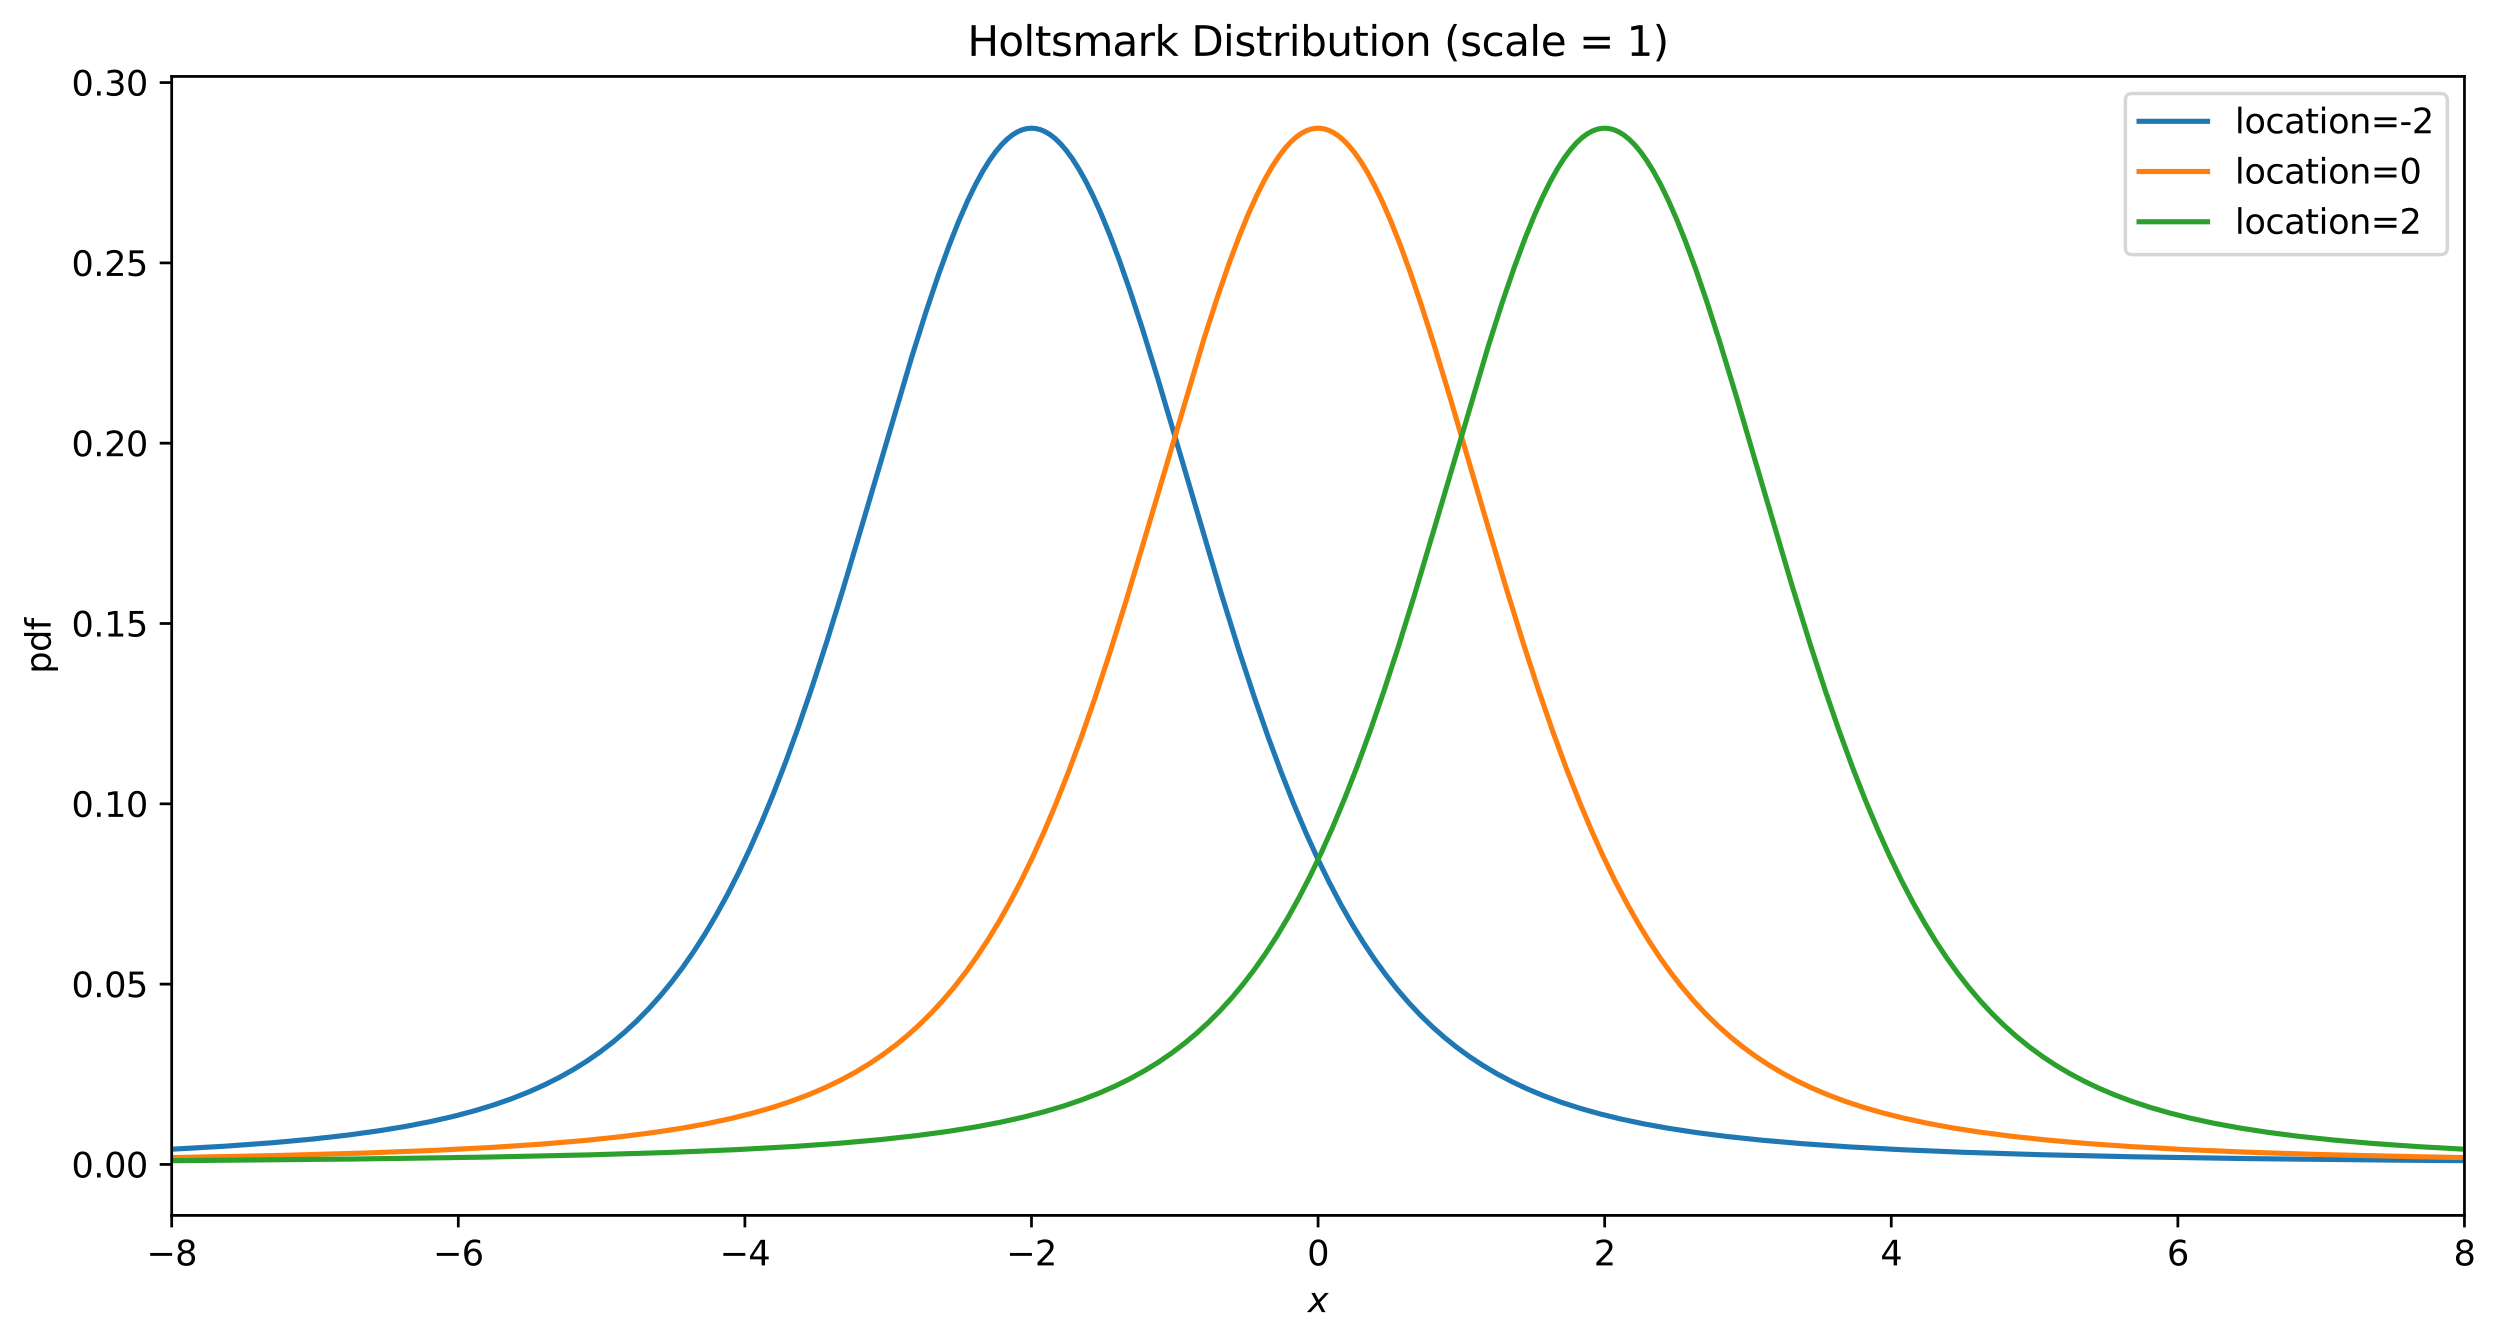 <svg xmlns="http://www.w3.org/2000/svg" xmlns:xlink="http://www.w3.org/1999/xlink" width="973.5" height="523.352" version="1.1" viewBox="0 0 730.125 392.514"><defs><style type="text/css">*{stroke-linejoin:round;stroke-linecap:butt}</style></defs><g id="figure_1"><g id="patch_1"><path d="M 0 392.514 L 730.125 392.514 L 730.125 0 L 0 0 z" style="fill:#fff"/></g><g id="axes_1"><g id="patch_2"><path d="M 50.144 354.958 L 719.744 354.958 L 719.744 22.318 L 50.144 22.318 z" style="fill:#fff"/></g><g id="matplotlib.axis_1"><g id="xtick_1"><g id="line2d_1"><defs><path id="mc4ac309384" d="M 0 0 L 0 3.5" style="stroke:#000;stroke-width:.8"/></defs><g><use x="50.144" y="354.958" xlink:href="#mc4ac309384" style="stroke:#000;stroke-width:.8"/></g></g><g id="text_1"><g transform="translate(42.773 369.557) scale(0.1 -0.1)"><defs><path id="DejaVuSans-2212" d="M 678 2272 L 4684 2272 L 4684 1741 L 678 1741 L 678 2272 z" transform="scale(0.016)"/><path id="DejaVuSans-38" d="M 2034 2216 Q 1584 2216 1326 1975 Q 1069 1734 1069 1313 Q 1069 891 1326 650 Q 1584 409 2034 409 Q 2484 409 2743 651 Q 3003 894 3003 1313 Q 3003 1734 2745 1975 Q 2488 2216 2034 2216 z M 1403 2484 Q 997 2584 770 2862 Q 544 3141 544 3541 Q 544 4100 942 4425 Q 1341 4750 2034 4750 Q 2731 4750 3128 4425 Q 3525 4100 3525 3541 Q 3525 3141 3298 2862 Q 3072 2584 2669 2484 Q 3125 2378 3379 2068 Q 3634 1759 3634 1313 Q 3634 634 3220 271 Q 2806 -91 2034 -91 Q 1263 -91 848 271 Q 434 634 434 1313 Q 434 1759 690 2068 Q 947 2378 1403 2484 z M 1172 3481 Q 1172 3119 1398 2916 Q 1625 2713 2034 2713 Q 2441 2713 2670 2916 Q 2900 3119 2900 3481 Q 2900 3844 2670 4047 Q 2441 4250 2034 4250 Q 1625 4250 1398 4047 Q 1172 3844 1172 3481 z" transform="scale(0.016)"/></defs><use xlink:href="#DejaVuSans-2212"/><use x="83.789" xlink:href="#DejaVuSans-38"/></g></g></g><g id="xtick_2"><g id="line2d_2"><g><use x="133.844" y="354.958" xlink:href="#mc4ac309384" style="stroke:#000;stroke-width:.8"/></g></g><g id="text_2"><g transform="translate(126.473 369.557) scale(0.1 -0.1)"><defs><path id="DejaVuSans-36" d="M 2113 2584 Q 1688 2584 1439 2293 Q 1191 2003 1191 1497 Q 1191 994 1439 701 Q 1688 409 2113 409 Q 2538 409 2786 701 Q 3034 994 3034 1497 Q 3034 2003 2786 2293 Q 2538 2584 2113 2584 z M 3366 4563 L 3366 3988 Q 3128 4100 2886 4159 Q 2644 4219 2406 4219 Q 1781 4219 1451 3797 Q 1122 3375 1075 2522 Q 1259 2794 1537 2939 Q 1816 3084 2150 3084 Q 2853 3084 3261 2657 Q 3669 2231 3669 1497 Q 3669 778 3244 343 Q 2819 -91 2113 -91 Q 1303 -91 875 529 Q 447 1150 447 2328 Q 447 3434 972 4092 Q 1497 4750 2381 4750 Q 2619 4750 2861 4703 Q 3103 4656 3366 4563 z" transform="scale(0.016)"/></defs><use xlink:href="#DejaVuSans-2212"/><use x="83.789" xlink:href="#DejaVuSans-36"/></g></g></g><g id="xtick_3"><g id="line2d_3"><g><use x="217.544" y="354.958" xlink:href="#mc4ac309384" style="stroke:#000;stroke-width:.8"/></g></g><g id="text_3"><g transform="translate(210.173 369.557) scale(0.1 -0.1)"><defs><path id="DejaVuSans-34" d="M 2419 4116 L 825 1625 L 2419 1625 L 2419 4116 z M 2253 4666 L 3047 4666 L 3047 1625 L 3713 1625 L 3713 1100 L 3047 1100 L 3047 0 L 2419 0 L 2419 1100 L 313 1100 L 313 1709 L 2253 4666 z" transform="scale(0.016)"/></defs><use xlink:href="#DejaVuSans-2212"/><use x="83.789" xlink:href="#DejaVuSans-34"/></g></g></g><g id="xtick_4"><g id="line2d_4"><g><use x="301.244" y="354.958" xlink:href="#mc4ac309384" style="stroke:#000;stroke-width:.8"/></g></g><g id="text_4"><g transform="translate(293.873 369.557) scale(0.1 -0.1)"><defs><path id="DejaVuSans-32" d="M 1228 531 L 3431 531 L 3431 0 L 469 0 L 469 531 Q 828 903 1448 1529 Q 2069 2156 2228 2338 Q 2531 2678 2651 2914 Q 2772 3150 2772 3378 Q 2772 3750 2511 3984 Q 2250 4219 1831 4219 Q 1534 4219 1204 4116 Q 875 4013 500 3803 L 500 4441 Q 881 4594 1212 4672 Q 1544 4750 1819 4750 Q 2544 4750 2975 4387 Q 3406 4025 3406 3419 Q 3406 3131 3298 2873 Q 3191 2616 2906 2266 Q 2828 2175 2409 1742 Q 1991 1309 1228 531 z" transform="scale(0.016)"/></defs><use xlink:href="#DejaVuSans-2212"/><use x="83.789" xlink:href="#DejaVuSans-32"/></g></g></g><g id="xtick_5"><g id="line2d_5"><g><use x="384.944" y="354.958" xlink:href="#mc4ac309384" style="stroke:#000;stroke-width:.8"/></g></g><g id="text_5"><g transform="translate(381.762 369.557) scale(0.1 -0.1)"><defs><path id="DejaVuSans-30" d="M 2034 4250 Q 1547 4250 1301 3770 Q 1056 3291 1056 2328 Q 1056 1369 1301 889 Q 1547 409 2034 409 Q 2525 409 2770 889 Q 3016 1369 3016 2328 Q 3016 3291 2770 3770 Q 2525 4250 2034 4250 z M 2034 4750 Q 2819 4750 3233 4129 Q 3647 3509 3647 2328 Q 3647 1150 3233 529 Q 2819 -91 2034 -91 Q 1250 -91 836 529 Q 422 1150 422 2328 Q 422 3509 836 4129 Q 1250 4750 2034 4750 z" transform="scale(0.016)"/></defs><use xlink:href="#DejaVuSans-30"/></g></g></g><g id="xtick_6"><g id="line2d_6"><g><use x="468.644" y="354.958" xlink:href="#mc4ac309384" style="stroke:#000;stroke-width:.8"/></g></g><g id="text_6"><g transform="translate(465.462 369.557) scale(0.1 -0.1)"><use xlink:href="#DejaVuSans-32"/></g></g></g><g id="xtick_7"><g id="line2d_7"><g><use x="552.344" y="354.958" xlink:href="#mc4ac309384" style="stroke:#000;stroke-width:.8"/></g></g><g id="text_7"><g transform="translate(549.163 369.557) scale(0.1 -0.1)"><use xlink:href="#DejaVuSans-34"/></g></g></g><g id="xtick_8"><g id="line2d_8"><g><use x="636.044" y="354.958" xlink:href="#mc4ac309384" style="stroke:#000;stroke-width:.8"/></g></g><g id="text_8"><g transform="translate(632.862 369.557) scale(0.1 -0.1)"><use xlink:href="#DejaVuSans-36"/></g></g></g><g id="xtick_9"><g id="line2d_9"><g><use x="719.744" y="354.958" xlink:href="#mc4ac309384" style="stroke:#000;stroke-width:.8"/></g></g><g id="text_9"><g transform="translate(716.562 369.557) scale(0.1 -0.1)"><use xlink:href="#DejaVuSans-38"/></g></g></g><g id="text_10"><g transform="translate(381.944 383.235) scale(0.1 -0.1)"><defs><path id="DejaVuSans-Oblique-78" d="M 3841 3500 L 2234 1784 L 3219 0 L 2559 0 L 1819 1388 L 531 0 L -166 0 L 1556 1844 L 641 3500 L 1300 3500 L 1972 2234 L 3144 3500 L 3841 3500 z" transform="scale(0.016)"/></defs><use transform="translate(0 0.312)" xlink:href="#DejaVuSans-Oblique-78"/></g></g></g><g id="matplotlib.axis_2"><g id="ytick_1"><g id="line2d_10"><defs><path id="m01c4de5139" d="M 0 0 L -3.5 0" style="stroke:#000;stroke-width:.8"/></defs><g><use x="50.144" y="340.077" xlink:href="#m01c4de5139" style="stroke:#000;stroke-width:.8"/></g></g><g id="text_11"><g transform="translate(20.878 343.876) scale(0.1 -0.1)"><defs><path id="DejaVuSans-2e" d="M 684 794 L 1344 794 L 1344 0 L 684 0 L 684 794 z" transform="scale(0.016)"/></defs><use xlink:href="#DejaVuSans-30"/><use x="63.623" xlink:href="#DejaVuSans-2e"/><use x="95.41" xlink:href="#DejaVuSans-30"/><use x="159.033" xlink:href="#DejaVuSans-30"/></g></g></g><g id="ytick_2"><g id="line2d_11"><g><use x="50.144" y="287.417" xlink:href="#m01c4de5139" style="stroke:#000;stroke-width:.8"/></g></g><g id="text_12"><g transform="translate(20.878 291.217) scale(0.1 -0.1)"><defs><path id="DejaVuSans-35" d="M 691 4666 L 3169 4666 L 3169 4134 L 1269 4134 L 1269 2991 Q 1406 3038 1543 3061 Q 1681 3084 1819 3084 Q 2600 3084 3056 2656 Q 3513 2228 3513 1497 Q 3513 744 3044 326 Q 2575 -91 1722 -91 Q 1428 -91 1123 -41 Q 819 9 494 109 L 494 744 Q 775 591 1075 516 Q 1375 441 1709 441 Q 2250 441 2565 725 Q 2881 1009 2881 1497 Q 2881 1984 2565 2268 Q 2250 2553 1709 2553 Q 1456 2553 1204 2497 Q 953 2441 691 2322 L 691 4666 z" transform="scale(0.016)"/></defs><use xlink:href="#DejaVuSans-30"/><use x="63.623" xlink:href="#DejaVuSans-2e"/><use x="95.41" xlink:href="#DejaVuSans-30"/><use x="159.033" xlink:href="#DejaVuSans-35"/></g></g></g><g id="ytick_3"><g id="line2d_12"><g><use x="50.144" y="234.757" xlink:href="#m01c4de5139" style="stroke:#000;stroke-width:.8"/></g></g><g id="text_13"><g transform="translate(20.878 238.557) scale(0.1 -0.1)"><defs><path id="DejaVuSans-31" d="M 794 531 L 1825 531 L 1825 4091 L 703 3866 L 703 4441 L 1819 4666 L 2450 4666 L 2450 531 L 3481 531 L 3481 0 L 794 0 L 794 531 z" transform="scale(0.016)"/></defs><use xlink:href="#DejaVuSans-30"/><use x="63.623" xlink:href="#DejaVuSans-2e"/><use x="95.41" xlink:href="#DejaVuSans-31"/><use x="159.033" xlink:href="#DejaVuSans-30"/></g></g></g><g id="ytick_4"><g id="line2d_13"><g><use x="50.144" y="182.098" xlink:href="#m01c4de5139" style="stroke:#000;stroke-width:.8"/></g></g><g id="text_14"><g transform="translate(20.878 185.897) scale(0.1 -0.1)"><use xlink:href="#DejaVuSans-30"/><use x="63.623" xlink:href="#DejaVuSans-2e"/><use x="95.41" xlink:href="#DejaVuSans-31"/><use x="159.033" xlink:href="#DejaVuSans-35"/></g></g></g><g id="ytick_5"><g id="line2d_14"><g><use x="50.144" y="129.438" xlink:href="#m01c4de5139" style="stroke:#000;stroke-width:.8"/></g></g><g id="text_15"><g transform="translate(20.878 133.237) scale(0.1 -0.1)"><use xlink:href="#DejaVuSans-30"/><use x="63.623" xlink:href="#DejaVuSans-2e"/><use x="95.41" xlink:href="#DejaVuSans-32"/><use x="159.033" xlink:href="#DejaVuSans-30"/></g></g></g><g id="ytick_6"><g id="line2d_15"><g><use x="50.144" y="76.778" xlink:href="#m01c4de5139" style="stroke:#000;stroke-width:.8"/></g></g><g id="text_16"><g transform="translate(20.878 80.577) scale(0.1 -0.1)"><use xlink:href="#DejaVuSans-30"/><use x="63.623" xlink:href="#DejaVuSans-2e"/><use x="95.41" xlink:href="#DejaVuSans-32"/><use x="159.033" xlink:href="#DejaVuSans-35"/></g></g></g><g id="ytick_7"><g id="line2d_16"><g><use x="50.144" y="24.118" xlink:href="#m01c4de5139" style="stroke:#000;stroke-width:.8"/></g></g><g id="text_17"><g transform="translate(20.878 27.917) scale(0.1 -0.1)"><defs><path id="DejaVuSans-33" d="M 2597 2516 Q 3050 2419 3304 2112 Q 3559 1806 3559 1356 Q 3559 666 3084 287 Q 2609 -91 1734 -91 Q 1441 -91 1130 -33 Q 819 25 488 141 L 488 750 Q 750 597 1062 519 Q 1375 441 1716 441 Q 2309 441 2620 675 Q 2931 909 2931 1356 Q 2931 1769 2642 2001 Q 2353 2234 1838 2234 L 1294 2234 L 1294 2753 L 1863 2753 Q 2328 2753 2575 2939 Q 2822 3125 2822 3475 Q 2822 3834 2567 4026 Q 2313 4219 1838 4219 Q 1578 4219 1281 4162 Q 984 4106 628 3988 L 628 4550 Q 988 4650 1302 4700 Q 1616 4750 1894 4750 Q 2613 4750 3031 4423 Q 3450 4097 3450 3541 Q 3450 3153 3228 2886 Q 3006 2619 2597 2516 z" transform="scale(0.016)"/></defs><use xlink:href="#DejaVuSans-30"/><use x="63.623" xlink:href="#DejaVuSans-2e"/><use x="95.41" xlink:href="#DejaVuSans-33"/><use x="159.033" xlink:href="#DejaVuSans-30"/></g></g></g><g id="text_18"><g transform="translate(14.798 196.747) rotate(-90) scale(0.1 -0.1)"><defs><path id="DejaVuSans-70" d="M 1159 525 L 1159 -1331 L 581 -1331 L 581 3500 L 1159 3500 L 1159 2969 Q 1341 3281 1617 3432 Q 1894 3584 2278 3584 Q 2916 3584 3314 3078 Q 3713 2572 3713 1747 Q 3713 922 3314 415 Q 2916 -91 2278 -91 Q 1894 -91 1617 61 Q 1341 213 1159 525 z M 3116 1747 Q 3116 2381 2855 2742 Q 2594 3103 2138 3103 Q 1681 3103 1420 2742 Q 1159 2381 1159 1747 Q 1159 1113 1420 752 Q 1681 391 2138 391 Q 2594 391 2855 752 Q 3116 1113 3116 1747 z" transform="scale(0.016)"/><path id="DejaVuSans-64" d="M 2906 2969 L 2906 4863 L 3481 4863 L 3481 0 L 2906 0 L 2906 525 Q 2725 213 2448 61 Q 2172 -91 1784 -91 Q 1150 -91 751 415 Q 353 922 353 1747 Q 353 2572 751 3078 Q 1150 3584 1784 3584 Q 2172 3584 2448 3432 Q 2725 3281 2906 2969 z M 947 1747 Q 947 1113 1208 752 Q 1469 391 1925 391 Q 2381 391 2643 752 Q 2906 1113 2906 1747 Q 2906 2381 2643 2742 Q 2381 3103 1925 3103 Q 1469 3103 1208 2742 Q 947 2381 947 1747 z" transform="scale(0.016)"/><path id="DejaVuSans-66" d="M 2375 4863 L 2375 4384 L 1825 4384 Q 1516 4384 1395 4259 Q 1275 4134 1275 3809 L 1275 3500 L 2222 3500 L 2222 3053 L 1275 3053 L 1275 0 L 697 0 L 697 3053 L 147 3053 L 147 3500 L 697 3500 L 697 3744 Q 697 4328 969 4595 Q 1241 4863 1831 4863 L 2375 4863 z" transform="scale(0.016)"/></defs><use xlink:href="#DejaVuSans-70"/><use x="63.477" xlink:href="#DejaVuSans-64"/><use x="126.953" xlink:href="#DejaVuSans-66"/></g></g></g><g id="line2d_17"><path d="M 49.98 335.637 L 65.838 334.736 L 79.406 333.748 L 91.176 332.671 L 101.475 331.507 L 110.467 330.274 L 118.64 328.93 L 125.997 327.496 L 132.699 325.963 L 138.748 324.357 L 144.306 322.658 L 149.537 320.832 L 154.442 318.887 L 159.019 316.837 L 163.433 314.615 L 167.52 312.314 L 171.443 309.859 L 175.203 307.251 L 178.963 304.368 L 182.56 301.325 L 185.993 298.135 L 189.426 294.639 L 192.859 290.812 L 196.128 286.834 L 199.398 282.505 L 202.667 277.802 L 205.937 272.699 L 209.206 267.176 L 212.476 261.209 L 215.746 254.779 L 219.015 247.872 L 222.448 240.093 L 225.881 231.768 L 229.478 222.462 L 233.238 212.109 L 237.161 200.657 L 241.411 187.568 L 246.316 171.714 L 252.528 150.808 L 266.26 104.306 L 270.51 90.843 L 274.107 80.171 L 277.213 71.628 L 279.992 64.61 L 282.607 58.615 L 284.896 53.903 L 287.021 50.006 L 288.983 46.842 L 290.781 44.322 L 292.579 42.181 L 294.214 40.57 L 295.686 39.401 L 297.157 38.501 L 298.628 37.874 L 299.936 37.547 L 301.244 37.438 L 302.552 37.547 L 303.859 37.874 L 305.167 38.418 L 306.638 39.288 L 308.11 40.427 L 309.745 42.005 L 311.379 43.905 L 313.178 46.356 L 315.139 49.449 L 317.101 52.962 L 319.226 57.216 L 321.515 62.289 L 324.13 68.662 L 326.91 76.038 L 330.016 84.928 L 333.612 95.927 L 337.863 109.671 L 343.748 129.525 L 356.826 173.868 L 361.894 190.136 L 366.307 203.58 L 370.394 215.326 L 374.154 225.488 L 377.751 234.604 L 381.347 243.121 L 384.78 250.693 L 388.213 257.731 L 391.646 264.249 L 394.916 269.992 L 398.185 275.302 L 401.455 280.202 L 404.724 284.715 L 407.994 288.865 L 411.427 292.86 L 414.86 296.51 L 418.293 299.843 L 421.889 303.021 L 425.486 305.909 L 429.246 308.644 L 433.169 311.221 L 437.256 313.633 L 441.507 315.881 L 445.921 317.965 L 450.661 319.955 L 455.729 321.832 L 461.124 323.586 L 466.846 325.211 L 473.058 326.741 L 479.76 328.163 L 487.117 329.496 L 495.29 330.749 L 504.445 331.922 L 514.744 333.01 L 526.351 334.008 L 539.756 334.932 L 555.286 335.773 L 573.596 336.535 L 595.665 337.223 L 622.639 337.833 L 656.478 338.367 L 700.454 338.826 L 719.907 338.975 L 719.907 338.975" clip-path="url(#pf6410d50f1)" style="fill:none;stroke:#1f77b4;stroke-width:1.5;stroke-linecap:square"/></g><g id="line2d_18"><path d="M 49.98 338.072 L 81.695 337.446 L 106.707 336.74 L 127.141 335.947 L 144.143 335.07 L 158.529 334.108 L 170.789 333.072 L 181.579 331.941 L 191.061 330.726 L 199.561 329.414 L 207.081 328.034 L 213.947 326.552 L 220.159 324.992 L 225.881 323.335 L 231.276 321.545 L 236.344 319.629 L 241.084 317.597 L 245.498 315.468 L 249.749 313.171 L 253.836 310.706 L 257.759 308.073 L 261.519 305.277 L 265.115 302.326 L 268.548 299.231 L 271.981 295.84 L 275.414 292.127 L 278.684 288.265 L 281.954 284.061 L 285.223 279.492 L 288.493 274.532 L 291.762 269.158 L 295.032 263.349 L 298.301 257.083 L 301.571 250.345 L 305.004 242.747 L 308.437 234.604 L 312.033 225.488 L 315.793 215.326 L 319.717 204.063 L 323.967 191.157 L 328.708 176.011 L 334.429 156.927 L 351.758 98.515 L 355.681 86.386 L 359.114 76.49 L 362.057 68.662 L 364.673 62.289 L 367.125 56.873 L 369.413 52.348 L 371.539 48.636 L 373.5 45.651 L 375.299 43.301 L 376.933 41.498 L 378.568 40.018 L 380.039 38.968 L 381.511 38.189 L 382.819 37.726 L 384.126 37.481 L 385.434 37.453 L 386.742 37.644 L 388.05 38.053 L 389.358 38.678 L 390.829 39.638 L 392.3 40.866 L 393.935 42.541 L 395.57 44.536 L 397.368 47.089 L 399.33 50.289 L 401.455 54.222 L 403.744 58.971 L 406.196 64.61 L 408.811 71.198 L 411.754 79.24 L 415.023 88.848 L 418.783 100.606 L 423.524 116.212 L 431.208 142.415 L 439.708 171.174 L 444.94 188.084 L 449.354 201.636 L 453.44 213.495 L 457.364 224.198 L 461.124 233.8 L 464.72 242.371 L 468.153 249.995 L 471.586 257.083 L 475.019 263.65 L 478.289 269.437 L 481.558 274.79 L 484.828 279.729 L 488.097 284.28 L 491.367 288.466 L 494.8 292.495 L 498.233 296.177 L 501.666 299.538 L 505.262 302.745 L 508.859 305.658 L 512.619 308.417 L 516.542 311.016 L 520.629 313.45 L 524.88 315.717 L 529.294 317.819 L 534.034 319.825 L 538.939 321.661 L 544.333 323.436 L 550.055 325.08 L 556.267 326.628 L 562.97 328.066 L 570.326 329.414 L 578.5 330.68 L 587.491 331.845 L 597.627 332.931 L 609.234 333.945 L 622.475 334.871 L 637.842 335.718 L 655.988 336.487 L 677.73 337.179 L 704.377 337.795 L 719.907 338.072 L 719.907 338.072" clip-path="url(#pf6410d50f1)" style="fill:none;stroke:#ff7f0e;stroke-width:1.5;stroke-linecap:square"/></g><g id="line2d_19"><path d="M 49.98 338.975 L 103.274 338.491 L 142.181 337.927 L 172.097 337.279 L 195.801 336.553 L 215.255 335.741 L 231.439 334.851 L 245.171 333.88 L 257.105 332.819 L 267.568 331.669 L 276.722 330.444 L 284.896 329.133 L 292.253 327.735 L 298.955 326.242 L 305.167 324.633 L 310.889 322.923 L 316.12 321.134 L 321.024 319.228 L 325.602 317.221 L 330.016 315.046 L 334.266 312.699 L 338.189 310.286 L 342.113 307.606 L 345.873 304.761 L 349.469 301.758 L 352.902 298.609 L 356.335 295.158 L 359.768 291.38 L 363.038 287.452 L 366.307 283.178 L 369.577 278.532 L 372.846 273.491 L 376.116 268.032 L 379.386 262.133 L 382.655 255.774 L 385.925 248.939 L 389.358 241.238 L 392.791 232.991 L 396.387 223.766 L 400.147 213.495 L 404.071 202.123 L 408.321 189.112 L 413.062 173.868 L 418.947 154.151 L 434.641 101.132 L 438.728 88.353 L 442.161 78.316 L 445.267 69.92 L 448.046 63.053 L 450.498 57.562 L 452.787 52.962 L 454.912 49.175 L 456.873 46.118 L 458.672 43.7 L 460.47 41.664 L 462.105 40.151 L 463.576 39.071 L 465.047 38.262 L 466.355 37.772 L 467.663 37.5 L 468.971 37.445 L 470.279 37.609 L 471.586 37.99 L 472.894 38.588 L 474.365 39.518 L 475.837 40.717 L 477.471 42.359 L 479.106 44.322 L 480.904 46.842 L 482.866 50.006 L 484.991 53.903 L 487.28 58.615 L 489.732 64.217 L 492.348 70.77 L 495.29 78.777 L 498.56 88.353 L 502.32 100.082 L 507.061 115.663 L 514.581 141.293 L 523.245 170.634 L 528.476 187.568 L 533.054 201.636 L 537.14 213.495 L 541.064 224.198 L 544.824 233.8 L 548.42 242.371 L 551.853 249.995 L 555.286 257.083 L 558.719 263.65 L 561.989 269.437 L 565.258 274.79 L 568.528 279.729 L 571.797 284.28 L 575.067 288.466 L 578.5 292.495 L 581.933 296.177 L 585.366 299.538 L 588.962 302.745 L 592.559 305.658 L 596.319 308.417 L 600.242 311.016 L 604.329 313.45 L 608.58 315.717 L 612.994 317.819 L 617.734 319.825 L 622.639 321.661 L 628.033 323.436 L 633.755 325.08 L 639.967 326.628 L 646.67 328.066 L 654.026 329.414 L 662.2 330.68 L 671.191 331.845 L 681.327 332.931 L 692.934 333.945 L 706.175 334.871 L 719.907 335.637 L 719.907 335.637" clip-path="url(#pf6410d50f1)" style="fill:none;stroke:#2ca02c;stroke-width:1.5;stroke-linecap:square"/></g><g id="patch_3"><path d="M 50.144 354.958 L 50.144 22.318" style="fill:none;stroke:#000;stroke-width:.8;stroke-linejoin:miter;stroke-linecap:square"/></g><g id="patch_4"><path d="M 719.744 354.958 L 719.744 22.318" style="fill:none;stroke:#000;stroke-width:.8;stroke-linejoin:miter;stroke-linecap:square"/></g><g id="patch_5"><path d="M 50.144 354.958 L 719.744 354.958" style="fill:none;stroke:#000;stroke-width:.8;stroke-linejoin:miter;stroke-linecap:square"/></g><g id="patch_6"><path d="M 50.144 22.318 L 719.744 22.318" style="fill:none;stroke:#000;stroke-width:.8;stroke-linejoin:miter;stroke-linecap:square"/></g><g id="text_19"><g transform="translate(282.536 16.318) scale(0.12 -0.12)"><defs><path id="DejaVuSans-48" d="M 628 4666 L 1259 4666 L 1259 2753 L 3553 2753 L 3553 4666 L 4184 4666 L 4184 0 L 3553 0 L 3553 2222 L 1259 2222 L 1259 0 L 628 0 L 628 4666 z" transform="scale(0.016)"/><path id="DejaVuSans-6f" d="M 1959 3097 Q 1497 3097 1228 2736 Q 959 2375 959 1747 Q 959 1119 1226 758 Q 1494 397 1959 397 Q 2419 397 2687 759 Q 2956 1122 2956 1747 Q 2956 2369 2687 2733 Q 2419 3097 1959 3097 z M 1959 3584 Q 2709 3584 3137 3096 Q 3566 2609 3566 1747 Q 3566 888 3137 398 Q 2709 -91 1959 -91 Q 1206 -91 779 398 Q 353 888 353 1747 Q 353 2609 779 3096 Q 1206 3584 1959 3584 z" transform="scale(0.016)"/><path id="DejaVuSans-6c" d="M 603 4863 L 1178 4863 L 1178 0 L 603 0 L 603 4863 z" transform="scale(0.016)"/><path id="DejaVuSans-74" d="M 1172 4494 L 1172 3500 L 2356 3500 L 2356 3053 L 1172 3053 L 1172 1153 Q 1172 725 1289 603 Q 1406 481 1766 481 L 2356 481 L 2356 0 L 1766 0 Q 1100 0 847 248 Q 594 497 594 1153 L 594 3053 L 172 3053 L 172 3500 L 594 3500 L 594 4494 L 1172 4494 z" transform="scale(0.016)"/><path id="DejaVuSans-73" d="M 2834 3397 L 2834 2853 Q 2591 2978 2328 3040 Q 2066 3103 1784 3103 Q 1356 3103 1142 2972 Q 928 2841 928 2578 Q 928 2378 1081 2264 Q 1234 2150 1697 2047 L 1894 2003 Q 2506 1872 2764 1633 Q 3022 1394 3022 966 Q 3022 478 2636 193 Q 2250 -91 1575 -91 Q 1294 -91 989 -36 Q 684 19 347 128 L 347 722 Q 666 556 975 473 Q 1284 391 1588 391 Q 1994 391 2212 530 Q 2431 669 2431 922 Q 2431 1156 2273 1281 Q 2116 1406 1581 1522 L 1381 1569 Q 847 1681 609 1914 Q 372 2147 372 2553 Q 372 3047 722 3315 Q 1072 3584 1716 3584 Q 2034 3584 2315 3537 Q 2597 3491 2834 3397 z" transform="scale(0.016)"/><path id="DejaVuSans-6d" d="M 3328 2828 Q 3544 3216 3844 3400 Q 4144 3584 4550 3584 Q 5097 3584 5394 3201 Q 5691 2819 5691 2113 L 5691 0 L 5113 0 L 5113 2094 Q 5113 2597 4934 2840 Q 4756 3084 4391 3084 Q 3944 3084 3684 2787 Q 3425 2491 3425 1978 L 3425 0 L 2847 0 L 2847 2094 Q 2847 2600 2669 2842 Q 2491 3084 2119 3084 Q 1678 3084 1418 2786 Q 1159 2488 1159 1978 L 1159 0 L 581 0 L 581 3500 L 1159 3500 L 1159 2956 Q 1356 3278 1631 3431 Q 1906 3584 2284 3584 Q 2666 3584 2933 3390 Q 3200 3197 3328 2828 z" transform="scale(0.016)"/><path id="DejaVuSans-61" d="M 2194 1759 Q 1497 1759 1228 1600 Q 959 1441 959 1056 Q 959 750 1161 570 Q 1363 391 1709 391 Q 2188 391 2477 730 Q 2766 1069 2766 1631 L 2766 1759 L 2194 1759 z M 3341 1997 L 3341 0 L 2766 0 L 2766 531 Q 2569 213 2275 61 Q 1981 -91 1556 -91 Q 1019 -91 701 211 Q 384 513 384 1019 Q 384 1609 779 1909 Q 1175 2209 1959 2209 L 2766 2209 L 2766 2266 Q 2766 2663 2505 2880 Q 2244 3097 1772 3097 Q 1472 3097 1187 3025 Q 903 2953 641 2809 L 641 3341 Q 956 3463 1253 3523 Q 1550 3584 1831 3584 Q 2591 3584 2966 3190 Q 3341 2797 3341 1997 z" transform="scale(0.016)"/><path id="DejaVuSans-72" d="M 2631 2963 Q 2534 3019 2420 3045 Q 2306 3072 2169 3072 Q 1681 3072 1420 2755 Q 1159 2438 1159 1844 L 1159 0 L 581 0 L 581 3500 L 1159 3500 L 1159 2956 Q 1341 3275 1631 3429 Q 1922 3584 2338 3584 Q 2397 3584 2469 3576 Q 2541 3569 2628 3553 L 2631 2963 z" transform="scale(0.016)"/><path id="DejaVuSans-6b" d="M 581 4863 L 1159 4863 L 1159 1991 L 2875 3500 L 3609 3500 L 1753 1863 L 3688 0 L 2938 0 L 1159 1709 L 1159 0 L 581 0 L 581 4863 z" transform="scale(0.016)"/><path id="DejaVuSans-20" transform="scale(0.016)"/><path id="DejaVuSans-44" d="M 1259 4147 L 1259 519 L 2022 519 Q 2988 519 3436 956 Q 3884 1394 3884 2338 Q 3884 3275 3436 3711 Q 2988 4147 2022 4147 L 1259 4147 z M 628 4666 L 1925 4666 Q 3281 4666 3915 4102 Q 4550 3538 4550 2338 Q 4550 1131 3912 565 Q 3275 0 1925 0 L 628 0 L 628 4666 z" transform="scale(0.016)"/><path id="DejaVuSans-69" d="M 603 3500 L 1178 3500 L 1178 0 L 603 0 L 603 3500 z M 603 4863 L 1178 4863 L 1178 4134 L 603 4134 L 603 4863 z" transform="scale(0.016)"/><path id="DejaVuSans-62" d="M 3116 1747 Q 3116 2381 2855 2742 Q 2594 3103 2138 3103 Q 1681 3103 1420 2742 Q 1159 2381 1159 1747 Q 1159 1113 1420 752 Q 1681 391 2138 391 Q 2594 391 2855 752 Q 3116 1113 3116 1747 z M 1159 2969 Q 1341 3281 1617 3432 Q 1894 3584 2278 3584 Q 2916 3584 3314 3078 Q 3713 2572 3713 1747 Q 3713 922 3314 415 Q 2916 -91 2278 -91 Q 1894 -91 1617 61 Q 1341 213 1159 525 L 1159 0 L 581 0 L 581 4863 L 1159 4863 L 1159 2969 z" transform="scale(0.016)"/><path id="DejaVuSans-75" d="M 544 1381 L 544 3500 L 1119 3500 L 1119 1403 Q 1119 906 1312 657 Q 1506 409 1894 409 Q 2359 409 2629 706 Q 2900 1003 2900 1516 L 2900 3500 L 3475 3500 L 3475 0 L 2900 0 L 2900 538 Q 2691 219 2414 64 Q 2138 -91 1772 -91 Q 1169 -91 856 284 Q 544 659 544 1381 z M 1991 3584 L 1991 3584 z" transform="scale(0.016)"/><path id="DejaVuSans-6e" d="M 3513 2113 L 3513 0 L 2938 0 L 2938 2094 Q 2938 2591 2744 2837 Q 2550 3084 2163 3084 Q 1697 3084 1428 2787 Q 1159 2491 1159 1978 L 1159 0 L 581 0 L 581 3500 L 1159 3500 L 1159 2956 Q 1366 3272 1645 3428 Q 1925 3584 2291 3584 Q 2894 3584 3203 3211 Q 3513 2838 3513 2113 z" transform="scale(0.016)"/><path id="DejaVuSans-28" d="M 1984 4856 Q 1566 4138 1362 3434 Q 1159 2731 1159 2009 Q 1159 1288 1364 580 Q 1569 -128 1984 -844 L 1484 -844 Q 1016 -109 783 600 Q 550 1309 550 2009 Q 550 2706 781 3412 Q 1013 4119 1484 4856 L 1984 4856 z" transform="scale(0.016)"/><path id="DejaVuSans-63" d="M 3122 3366 L 3122 2828 Q 2878 2963 2633 3030 Q 2388 3097 2138 3097 Q 1578 3097 1268 2742 Q 959 2388 959 1747 Q 959 1106 1268 751 Q 1578 397 2138 397 Q 2388 397 2633 464 Q 2878 531 3122 666 L 3122 134 Q 2881 22 2623 -34 Q 2366 -91 2075 -91 Q 1284 -91 818 406 Q 353 903 353 1747 Q 353 2603 823 3093 Q 1294 3584 2113 3584 Q 2378 3584 2631 3529 Q 2884 3475 3122 3366 z" transform="scale(0.016)"/><path id="DejaVuSans-65" d="M 3597 1894 L 3597 1613 L 953 1613 Q 991 1019 1311 708 Q 1631 397 2203 397 Q 2534 397 2845 478 Q 3156 559 3463 722 L 3463 178 Q 3153 47 2828 -22 Q 2503 -91 2169 -91 Q 1331 -91 842 396 Q 353 884 353 1716 Q 353 2575 817 3079 Q 1281 3584 2069 3584 Q 2775 3584 3186 3129 Q 3597 2675 3597 1894 z M 3022 2063 Q 3016 2534 2758 2815 Q 2500 3097 2075 3097 Q 1594 3097 1305 2825 Q 1016 2553 972 2059 L 3022 2063 z" transform="scale(0.016)"/><path id="DejaVuSans-3d" d="M 678 2906 L 4684 2906 L 4684 2381 L 678 2381 L 678 2906 z M 678 1631 L 4684 1631 L 4684 1100 L 678 1100 L 678 1631 z" transform="scale(0.016)"/><path id="DejaVuSans-29" d="M 513 4856 L 1013 4856 Q 1481 4119 1714 3412 Q 1947 2706 1947 2009 Q 1947 1309 1714 600 Q 1481 -109 1013 -844 L 513 -844 Q 928 -128 1133 580 Q 1338 1288 1338 2009 Q 1338 2731 1133 3434 Q 928 4138 513 4856 z" transform="scale(0.016)"/></defs><use xlink:href="#DejaVuSans-48"/><use x="75.195" xlink:href="#DejaVuSans-6f"/><use x="136.377" xlink:href="#DejaVuSans-6c"/><use x="164.16" xlink:href="#DejaVuSans-74"/><use x="203.369" xlink:href="#DejaVuSans-73"/><use x="255.469" xlink:href="#DejaVuSans-6d"/><use x="352.881" xlink:href="#DejaVuSans-61"/><use x="414.16" xlink:href="#DejaVuSans-72"/><use x="455.273" xlink:href="#DejaVuSans-6b"/><use x="513.184" xlink:href="#DejaVuSans-20"/><use x="544.971" xlink:href="#DejaVuSans-44"/><use x="621.973" xlink:href="#DejaVuSans-69"/><use x="649.756" xlink:href="#DejaVuSans-73"/><use x="701.855" xlink:href="#DejaVuSans-74"/><use x="741.064" xlink:href="#DejaVuSans-72"/><use x="782.178" xlink:href="#DejaVuSans-69"/><use x="809.961" xlink:href="#DejaVuSans-62"/><use x="873.438" xlink:href="#DejaVuSans-75"/><use x="936.816" xlink:href="#DejaVuSans-74"/><use x="976.025" xlink:href="#DejaVuSans-69"/><use x="1003.809" xlink:href="#DejaVuSans-6f"/><use x="1064.99" xlink:href="#DejaVuSans-6e"/><use x="1128.369" xlink:href="#DejaVuSans-20"/><use x="1160.156" xlink:href="#DejaVuSans-28"/><use x="1199.17" xlink:href="#DejaVuSans-73"/><use x="1251.27" xlink:href="#DejaVuSans-63"/><use x="1306.25" xlink:href="#DejaVuSans-61"/><use x="1367.529" xlink:href="#DejaVuSans-6c"/><use x="1395.313" xlink:href="#DejaVuSans-65"/><use x="1456.836" xlink:href="#DejaVuSans-20"/><use x="1488.623" xlink:href="#DejaVuSans-3d"/><use x="1572.412" xlink:href="#DejaVuSans-20"/><use x="1604.199" xlink:href="#DejaVuSans-31"/><use x="1667.822" xlink:href="#DejaVuSans-29"/></g></g><g id="legend_1"><g id="patch_7"><path d="M 622.716 74.353 L 712.744 74.353 Q 714.744 74.353 714.744 72.353 L 714.744 29.318 Q 714.744 27.318 712.744 27.318 L 622.716 27.318 Q 620.716 27.318 620.716 29.318 L 620.716 72.353 Q 620.716 74.353 622.716 74.353 z" style="fill:#fff;opacity:.8;stroke:#ccc;stroke-linejoin:miter"/></g><g id="line2d_20"><path d="M 624.716 35.417 L 634.716 35.417 L 644.716 35.417" style="fill:none;stroke:#1f77b4;stroke-width:1.5;stroke-linecap:square"/></g><g id="text_20"><g transform="translate(652.716 38.917) scale(0.1 -0.1)"><defs><path id="DejaVuSans-2d" d="M 313 2009 L 1997 2009 L 1997 1497 L 313 1497 L 313 2009 z" transform="scale(0.016)"/></defs><use xlink:href="#DejaVuSans-6c"/><use x="27.783" xlink:href="#DejaVuSans-6f"/><use x="88.965" xlink:href="#DejaVuSans-63"/><use x="143.945" xlink:href="#DejaVuSans-61"/><use x="205.225" xlink:href="#DejaVuSans-74"/><use x="244.434" xlink:href="#DejaVuSans-69"/><use x="272.217" xlink:href="#DejaVuSans-6f"/><use x="333.398" xlink:href="#DejaVuSans-6e"/><use x="396.777" xlink:href="#DejaVuSans-3d"/><use x="480.566" xlink:href="#DejaVuSans-2d"/><use x="516.65" xlink:href="#DejaVuSans-32"/></g></g><g id="line2d_21"><path d="M 624.716 50.095 L 634.716 50.095 L 644.716 50.095" style="fill:none;stroke:#ff7f0e;stroke-width:1.5;stroke-linecap:square"/></g><g id="text_21"><g transform="translate(652.716 53.595) scale(0.1 -0.1)"><use xlink:href="#DejaVuSans-6c"/><use x="27.783" xlink:href="#DejaVuSans-6f"/><use x="88.965" xlink:href="#DejaVuSans-63"/><use x="143.945" xlink:href="#DejaVuSans-61"/><use x="205.225" xlink:href="#DejaVuSans-74"/><use x="244.434" xlink:href="#DejaVuSans-69"/><use x="272.217" xlink:href="#DejaVuSans-6f"/><use x="333.398" xlink:href="#DejaVuSans-6e"/><use x="396.777" xlink:href="#DejaVuSans-3d"/><use x="480.566" xlink:href="#DejaVuSans-30"/></g></g><g id="line2d_22"><path d="M 624.716 64.773 L 634.716 64.773 L 644.716 64.773" style="fill:none;stroke:#2ca02c;stroke-width:1.5;stroke-linecap:square"/></g><g id="text_22"><g transform="translate(652.716 68.273) scale(0.1 -0.1)"><use xlink:href="#DejaVuSans-6c"/><use x="27.783" xlink:href="#DejaVuSans-6f"/><use x="88.965" xlink:href="#DejaVuSans-63"/><use x="143.945" xlink:href="#DejaVuSans-61"/><use x="205.225" xlink:href="#DejaVuSans-74"/><use x="244.434" xlink:href="#DejaVuSans-69"/><use x="272.217" xlink:href="#DejaVuSans-6f"/><use x="333.398" xlink:href="#DejaVuSans-6e"/><use x="396.777" xlink:href="#DejaVuSans-3d"/><use x="480.566" xlink:href="#DejaVuSans-32"/></g></g></g></g></g><defs><clipPath id="pf6410d50f1"><rect width="669.6" height="332.64" x="50.144" y="22.318"/></clipPath></defs></svg>